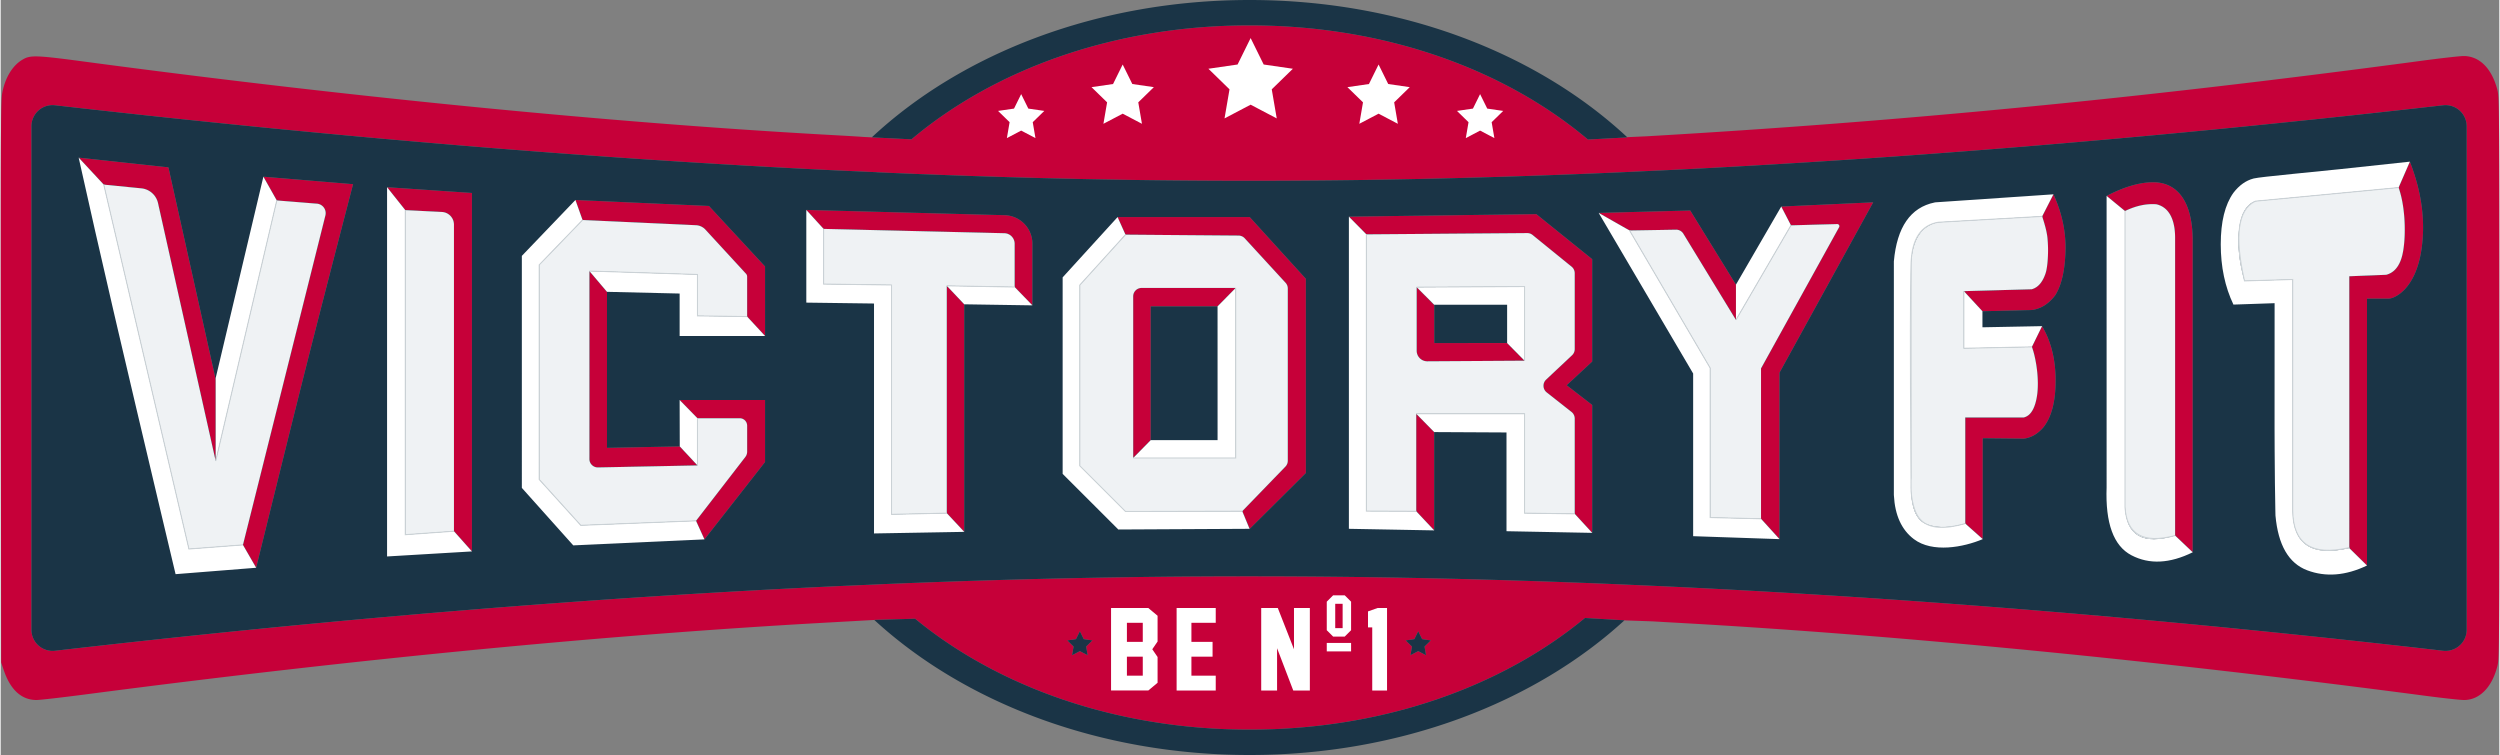 <svg height="755" width="2500" xmlns="http://www.w3.org/2000/svg" viewBox="0.93 0 2362.941 714"><rect x="0.93" y="0" width="2362.941" height="714" fill="#808080" stroke="none"/><g fill="none" fill-rule="evenodd"><g fill-rule="nonzero"><path d="M1182 24c127.003 0 239.267 40.944 317.642 105.978l2.365 1.978 37.277-2.03-.217-.203 18.307-.823c239.283-13.86 463.57-35.56 721.28-69.857l13.746-1.84c17.228-2.277 32.726-4.005 37.04-4.187l.276-.01.358-.006c14.85 0 26.466 11.467 31.742 31.2l.214.815c1.523 5.975 1.788 13.073 1.841 159.637V478.41c-.043 137.44-.34 145.567-1.799 151.407l-.253.978c-5.13 19.346-16.657 30.97-30.912 31.202l-.547.002-.265-.005c-3.035-.084-12.496-1.063-23.784-2.428l-5.96-.735-6.477-.831c-251.658-33.165-493.809-56.921-700.255-68.648l-18.531-1.042-12.445-.713-26.182-.914.062-.055-37.348-2.219C1420.82 649.22 1308.75 690 1182 690c-125.022 0-235.762-39.677-313.948-102.955l-2.36-1.925-38.622 1.137.025.023-7.833.447L778.374 589c-204.83 11.484-439.653 34.141-688.165 66.516l-11.656 1.518c-21.178 2.728-40.272 4.919-43.771 4.965l-.527-.005c-13.648-.28-23.834-9.486-30.089-27.242l-.192-.552-2.6-7.7-.3-265.5L1 277.778c-.07-161.491.183-183.52 1.43-190.056l.169-.842C5.435 73.077 12.206 62.05 21.17 56.64l.85-.503.41-.234c6.32-3.538 12.231-3.583 47.8 1.056l6 .789 16.091 2.143c243.303 32.265 483.643 55.848 684.964 67.268l20.416 1.139c4.31.248 8.262.483 11.501.684l4.453.284 3.318.235 8.737.444-.01-.005.003-.003 36.516 1.829C940.685 65.695 1053.838 24 1182 24zm-160.5 573l-3.674 7.444-8.214 1.193 5.944 5.794-1.403 8.182 7.347-3.863 7.347 3.863-1.403-8.182 5.944-5.794-8.214-1.193zm320 0l-3.674 7.444-8.214 1.193 5.944 5.794-1.403 8.182 7.347-3.863 7.347 3.863-1.403-8.182 5.944-5.794-8.214-1.193zM50 99.427c-10.93 0-19.813 8.77-20 19.657v476.459a20 20 0 0 0 .132 2.29c1.264 10.973 11.185 18.843 22.158 17.578 257.907-29.726 503.437-50.04 736.588-60.939l7.061-.327.004.005 34.98-1.521-.026-.027c120.2-5.068 237.067-7.602 350.603-7.602 111.806 0 226.844 2.457 345.116 7.373l6.455.27 34.95 1.544c234.968 10.83 482.531 31.239 742.689 61.224.76.088 1.525.133 2.29.133 10.93 0 19.813-8.77 20-19.657V119.43a20 20 0 0 0-.129-2.267c-1.251-10.974-11.163-18.856-22.137-17.604-260.93 29.759-505.777 50.221-734.543 61.386l-6.927.336.01-.007-.023-.028-34.76 1.633-.012.007C1412.14 168.295 1294.481 171 1181.5 171c-110.924 0-226.358-2.608-346.303-7.823l-5.715-.25-.012-.007.27-.29-.27.224-34.77-1.552-.013.017.011.007c-231.023-11.077-478.5-31.667-742.432-61.768-.752-.086-1.509-.131-2.266-.131zm180.036 415.872l77.966-311.535.061-.259a9 9 0 0 0-7.7-10.86l-.37-.037-37.956-3.056-12.676-22.46 84.83 7.077-10.6 40.802c-12.16 46.898-22.329 86.457-30.505 118.677l-4.946 19.56c-10.25 40.674-24.63 98.57-43.144 173.688l-2.472 10.03zm199.549-12.934V212.443l-.004-.298a12 12 0 0 0-11.09-11.667l-.303-.02-34.618-1.742-17.24-21.679 80.266 5.442v338.992zm-225.324-66.329L149.733 192.1l-.083-.353a18 18 0 0 0-15.346-13.592l-.367-.04-35.51-3.511-23.752-25.538 84.894 9.19 44.692 200.492zm455.622 4.11l-94.061 1.9h-.25a8 8 0 0 1-7.901-7.589l-.01-.249V256.333l16.652 19.652V423.51l68.817-1.357zM1811.83 510.98l-.334-.224c.436.297.878.585 1.327.861l-.443-.278a33.97 33.97 0 0 1-.55-.359l-.334-.224zm63.536-1.132l-1.102.457-.245.1c.456-.185.905-.37 1.347-.557zM959.834 230.544l-.004-.28a10 10 0 0 0-9.477-9.707l-.28-.01-170.92-4.087-16.348-17.942 187.548 4.984.438.015c14.277.607 25.616 12.253 25.841 26.541l.004.434v58.283l-16.802-17.346zm1210.004 265.589l-.047-.217.29 1.271c-.085-.348-.166-.7-.243-1.054zm-350.603-1.922l-.191-.116c.23.142.463.279.7.41l.641.333a15.608 15.608 0 0 1-1.15-.627l-.191-.116zm-3.837-3.205l-.116-.13c.182.208.368.41.556.607l.286.291a17.973 17.973 0 0 1-.726-.768l-.116-.13zm194.904-6.664l.106.799c-.037-.264-.072-.53-.106-.799zm-202.682-32.509l-.06 1.447-.017.433c.022-.62.047-1.246.077-1.88zM1151.719 289.74h-63.202v126.515l-16.599 16.88V280.297l.004-.25a8 8 0 0 1 7.747-7.746l.249-.004h88.94zm290.312 51.38l-91.941.564-.28-.002c-5.302-.113-9.598-4.357-9.776-9.657l-.006-.28v-60.198l16.671 16.923v35.936h68.863zM706.83 299.381v-37.816l-.007-.23a4 4 0 0 0-.898-2.304l-.151-.174-38.363-41.695-.252-.267a13 13 0 0 0-8.353-3.896l-.366-.022-107.247-4.92-6.735-18.934 126.303 5.646 53.046 57.22v65.753zm1235.387-115.615l.423.928c7.822 17.332 11.476 34.928 10.963 52.79-.522 18.18-3.699 32.026-9.53 41.536-6.165 8.209-13.466 12.903-21.904 14.083l-.479.063-46.616 1.184-17.585-19.013 64.201-1.792.335-.096c5.772-1.727 10.037-6.765 12.795-15.116 1.819-5.505 3.12-20.434 1.675-33.8-.495-4.584-1.985-10.74-4.469-18.469l-.47-1.446zm-133.385 54.68l.081-.419-.283 1.527c.065-.373.132-.742.202-1.107zm.346-1.69l.073-.327-.32 1.511c.079-.398.161-.793.247-1.183zm.52-2.173l.087-.332-.239.929c.05-.2.1-.4.152-.597zm19.493-23.31l-.093.031.093-.031.404-.133zm-5.226-18.201l.327-.11-.963.332c.211-.075.423-.15.636-.222zm1.565-.503l.85-.248c-.396.112-.79.228-1.18.35zm2.283-.628l.34-.083-1.669.434c.44-.123.882-.24 1.329-.35zm303.131-.743l.19-.094-.499.254c.103-.054.206-.108.31-.16zm-121.052 288.331l.105 1.713a69.175 69.175 0 0 1-.105-1.713zM1684.79 195.327l86.976-3.98-88.602 161.073v157.429l-17.493-19.262V348.412l73.842-133.54.07-.14a2 2 0 0 0-1.697-2.824l-.178-.003-43.706 1.199zm246.663 113.102l.41.699c8.266 14.258 12.399 31.146 12.399 50.664 0 19.838-3.81 34.571-11.429 44.201-5.274 6.205-11.346 9.803-18.216 10.792l-.48.065-38.77-.405v95.404l-16.562-14.734v-100.33h55.332l.29-.073c6.05-1.588 10.056-7.931 12.016-19.031 2.886-16.34-.947-37.354-4.254-46.69l-.232-.64-.114-.302zm-441.961 177.488v-90.069l-.006-.293a8 8 0 0 0-2.816-5.805l-.227-.185-23.444-18.473-.209-.17a8 8 0 0 1-.6-11.664l.282-.28 24.498-23.017.215-.21a8 8 0 0 0 2.3-5.305l.007-.315v-71.733l-.006-.3a8 8 0 0 0-2.72-5.716l-.23-.194-36.902-29.975-.258-.2a8 8 0 0 0-4.522-1.586l-.327-.004-152.06 1.203-16.55-16.762 177.284-2.365 52.841 42.587v96.825l-24.143 22.406 24.143 18.65v120.959zm567.767 20.553V224.268l-.006-.602c-.129-9.968-2.515-26.994-17.74-30.49-9.072-.683-18.486 1.231-28.242 5.743l-.698.326-.682.328-17.41-14.315.833-.427c16.332-8.324 30.737-12.485 43.215-12.485 18.844 0 37.044 12.655 37.406 54.763l.005 1.286v293.888zM658.504 492.536l46.67-60.42.198-.267a8 8 0 0 0 1.465-4.293l.007-.33V402.54l-.004-.24a7 7 0 0 0-6.756-6.756l-.24-.004h-39.961l-16.877-17.257h80.8v58.633l-57.319 73.176zm698.107 9.048l-17.018-18.085v-92.217l17.018 17.33zm242.143-302.508l43.21 70.096v33.387l-49.724-81.502-.151-.239a8 8 0 0 0-6.53-3.593h-.283l-43.9.744-29.24-16.635zm-703.106 71.211l16.537 17.488V502.98l-16.537-17.713zm320.244 170.978l.211-.228a8 8 0 0 0 2.033-5.007l.007-.328V272.827l-.007-.316a8 8 0 0 0-1.88-4.844l-.221-.251-38.6-42.033-.209-.219a8 8 0 0 0-5.302-2.361l-.317-.009-106.947-.87-7.49-16.635h124.983l53.085 58.38v183.68l-53.085 52.738-7.07-16.649zm1022.854-158.812v252.36l-16.784-16.512V261.26l34.911-1.39.372-.1c6.904-1.918 11.686-7.418 14.346-16.499 3.98-13.588 4.397-43.804-2.536-64.645l-.213-.629-.219-.629 10.667-24.482.398 1.026c10.797 28.042 14.366 55.066 10.708 81.07-5.497 39.086-25.867 47.308-31.15 47.469l-.155.002z" fill="#c60039"/><path d="M1499.175 584.41l37.348 2.218C1451.593 664.507 1324.293 714 1182 714c-142.52 0-269.998-49.651-354.93-127.743l38.623-1.137C944.003 649.517 1055.715 690 1182 690c126.75 0 238.82-40.782 317.175-105.59zM1021.5 597l3.674 7.444 8.214 1.193-5.944 5.794 1.403 8.182-7.347-3.863-7.347 3.863 1.403-8.182-5.944-5.794 8.214-1.193zm320 0l3.674 7.444 8.214 1.193-5.944 5.794 1.403 8.182-7.347-3.863-7.347 3.863 1.403-8.182-5.944-5.794 8.214-1.193zM50 99.427c.757 0 1.514.045 2.266.13 263.931 30.102 511.409 50.692 742.432 61.769l-.011-.007.013-.017 34.77 1.552.27-.224-.27.29.012.007C951.476 168.31 1068.815 171 1181.5 171c112.98 0 230.64-2.705 352.98-8.115l.011-.007 34.76-1.633.023.028-.01.007c230.748-11.088 477.905-31.662 741.47-61.722 10.974-1.252 20.886 6.63 22.137 17.604a20 20 0 0 1 .129 2.267v476.114c0 11.045-8.954 20-20 20a20 20 0 0 1-2.29-.132c-260.158-29.985-507.72-50.393-742.69-61.224l-34.95-1.543C1412.529 547.547 1295.34 545 1181.5 545c-113.536 0-230.403 2.534-350.603 7.602l.026.027-34.98 1.52-.004-.004c-235.253 10.817-483.137 31.24-743.649 61.266-10.973 1.265-20.894-6.605-22.158-17.578a20 20 0 0 1-.132-2.29V119.429c0-11.046 8.954-20.002 20-20.002zm199.361 67.666l12.676 22.459 37.957 3.056a9 9 0 0 1 8.008 11.156l-77.966 311.535 12.488 21.628c20.955-85.066 36.817-148.913 47.59-191.54 10.771-42.628 25.464-99.7 44.077-171.218zm2029.929-14.207l-10.667 24.482c7.38 20.865 7.03 52.04 2.968 65.903-2.708 9.243-7.614 14.776-14.718 16.6l-34.911 1.389V518.3l16.784 16.513v-252.36h20.345c5.025 0 25.752-7.99 31.305-47.472 3.703-26.32 0-53.686-11.106-82.095zm-242.76 19.46c-12.69 0-27.373 4.304-44.049 12.912l17.41 14.315c10.249-4.98 20.123-7.112 29.623-6.396 15.692 3.602 17.745 21.58 17.745 31.387V506.47l16.681 15.813V228.395c0-43.137-18.377-56.05-37.41-56.05zm-1670.2 4.691l17.24 21.679 34.618 1.743c6.385.32 11.397 5.591 11.397 11.984v289.922l17.01 19.106V182.479zm357.476 201.247h-80.8l16.877 17.257h39.96a7 7 0 0 1 7 7v24.684a8 8 0 0 1-1.668 4.89l-46.671 60.421 7.983 17.557 57.319-73.176zm1047.96-186.936l-86.976 3.98 9.212 17.776 43.706-1.2a2 2 0 0 1 1.805 2.968l-73.842 133.54v142.175l17.493 19.262v-157.43zm159.687 117.08l-9.61 19.621c3.375 8.795 7.587 30.718 4.6 47.632-1.99 11.276-6.093 17.644-12.306 19.103h-55.332v100.331l16.561 14.734v-95.404l38.77.405c7.068-.889 13.3-4.508 18.697-10.857 7.62-9.63 11.429-24.363 11.429-44.201s-4.27-36.959-12.809-51.363zM1453.201 202.5l-177.284 2.365 16.55 16.762 152.06-1.203a8 8 0 0 1 5.107 1.79l36.902 29.975a8 8 0 0 1 2.956 6.21v71.733a8 8 0 0 1-2.522 5.83l-24.498 23.017a8 8 0 0 0 .527 12.114l23.444 18.473a8 8 0 0 1 3.049 6.283v90.07l16.55 18.008V382.968l-24.143-18.651 24.143-22.406v-96.825zm-557.553 67.788v214.98l16.537 17.713V287.775zm443.945 120.995v92.217l17.018 18.085v-92.972zm-157.44-185.993h-124.982l7.489 16.636 106.947.869a8 8 0 0 1 5.827 2.589l38.6 42.033a8 8 0 0 1 2.109 5.411v162.875a8 8 0 0 1-2.251 5.563l-40.809 42.173 7.07 16.649 53.085-52.737V263.67zM557.66 256.333v177.795l.002.08a8 8 0 0 0 8.16 7.837l94.06-1.9-16.752-17.992-68.817 1.357V275.985zM74.675 149.066l23.752 25.538 35.51 3.51a18 18 0 0 1 15.796 13.986l54.528 243.936v-77.288l-44.692-200.492zm1094.183 123.23h-88.94a8 8 0 0 0-8 8v152.838l16.599-16.88V289.74h63.202zm171.17-.75v60.198c.034 5.523 4.539 9.973 10.062 9.939l91.941-.564-16.47-16.714H1356.7V288.47zm-795.571-82.423l6.735 18.935 107.247 4.92a13 13 0 0 1 8.971 4.184l38.363 41.695a4 4 0 0 1 1.056 2.708v37.816l16.977 18.361V251.99l-53.046-57.22zm1054.297 9.953l-86.617 2.258 29.239 16.635 43.9-.744a8 8 0 0 1 6.964 3.832l49.725 81.502v-33.387zm343.462-15.31l-10.66 20.852c2.766 8.411 4.412 15.05 4.938 19.914 1.445 13.367.144 28.296-1.675 33.801-2.81 8.511-7.187 13.582-13.13 15.212l-64.2 1.792 17.584 19.013 46.616-1.184c8.64-1.067 16.102-5.782 22.383-14.146 5.831-9.51 9.008-23.355 9.53-41.536s-3.273-36.087-11.386-53.718zM762.805 198.518l16.347 17.942 170.921 4.087a10 10 0 0 1 9.761 9.997v40.885l16.802 17.346v-58.283c0-14.632-11.656-26.602-26.283-26.99zM1182 0c143.842 0 272.363 50.577 357.284 129.925l-37.277 2.031C1423.533 65.776 1310.286 24 1182 24c-128.162 0-241.315 41.695-319.78 107.765l-37.467-1.875C909.675 50.562 1038.18 0 1182 0z" fill="#1a3446"/><path d="M1150 575v14h-23v18h20v14h-20v18h23v14h-37v-78zm58.7 0l15.3 39v-39h15v78h-15.7l-15.3-40v40h-15v-78zm103.3 0v78h-14v-59.647h-4V578.2l9-3.2zm-225.75 0l8.75 7.313v24.375l-5 7.312 5 7.313v24.375l-8.75 7.312H1051v-78zm-5.25 46h-15v18h15zm197-13v8h-23v-8zm-197-19h-15v18h15zm191-26l6 6v27l-6 6h-11l-6-6v-27l6-6zm-2 8h-7v23h7zm1009.29-418.114l-10.667 24.482-135.415 12.88c-8.504 2.896-13.644 11.672-15.421 26.329s-.072 31.015 5.116 49.074l45.582-1.343v218.88c.391 31.777 18.217 43.482 53.477 35.113l16.784 16.512c-20.154 9.628-38.997 11.136-56.528 4.522-17.53-6.614-27.544-23.892-30.04-51.835l-.102-4.699c-.322-15.677-.544-34.562-.666-56.655l-.083-20.608c-.078-28.293-.065-67.896.037-118.81l-38.93 1.327c-7.997-16.738-11.996-35.749-11.996-57.033s3.999-37.518 11.996-48.701c5.48-7.113 11.793-11.604 18.939-13.473l.323-.08c3.724-.86 16.316-2.212 37.012-4.305l44.065-4.445c13.913-1.435 36.085-3.812 66.517-7.132zm-2204.615-3.82l23.752 25.538 80.52 344.582 51.09-3.887 12.487 21.628-76.203 6.053-13.675-57.623c-17.55-74.038-31.36-132.66-41.428-175.864l-4.04-17.377c-11.62-50.085-22.455-97.768-32.503-143.05zm1917.806 36.192l17.41 14.315V479.53c1.33 27.114 17.119 36.094 47.368 26.94l16.681 15.814c-21.768 10.729-41.098 11.669-57.988 2.82s-24.713-30.275-23.47-64.28zm-1626.152-8.22l17.241 21.678v306.938l46.015-3.289 17.01 19.106-80.266 4.77zm1575.887 6.728l-10.66 20.852-98.357 5.592c-15.476 3.089-23.987 15.571-25.535 37.446l-.044.666v203.511l-.061 1.455c-.885 23.553 3.59 37.495 13.421 41.827 9.872 4.35 22.235 4.42 37.092.21l.733-.21 16.561 14.734c-18.24 7.71-47.538 13.268-65.135 0-11.589-8.74-17.89-22.516-18.9-41.331l-.036-.69V247.205c2.906-32.449 15.746-51.022 38.52-55.72l.693-.138zm-1397.759 5.357l6.735 18.935-40.98 42.43v202.93l39.317 43.383 108.975-4.265 7.983 17.557-124.065 5.67-48.634-54.374V241.986zm967.68 12.211l29.239 16.635 76.207 130.054v141.41l48.088 1.154 17.493 19.262-81.673-2.784v-153.84zm-749.332-2.816l16.347 17.942v52.173l64.238.869v216.92l52.258-1.155 16.537 17.713-85.355 1.499V287.038l-64.025-.854zm679.226 192.764v93.982l47.46.653 16.551 18.009-81.067-1.565v-93.386l-68.364-.363-17.018-17.33zm-166.114-186.418l16.55 16.762V483.33l47.126.169 17.018 18.085-80.694-1.497zm-218.746.425l7.489 16.636-43.185 47.634v170.997l43.185 43.16 110.423-.278 6.917 16.649-124.11.657-52.666-52.599V262.317zM643.006 378.284l16.877 17.257v44.605l-16.753-17.993zM249.36 167.093l12.676 22.459-57.776 246.484V357.5zm919.497 105.204v160.837h-96.94l16.599-16.88h63.22l-.018-126.515zm273.173-1.314v70.136l-16.47-16.714v-36.198h-68.95l-16.583-16.661zm415.457 4.354l17.585 19.013v15.173l56.38-1.094-9.61 19.62-64.355 1.304zM557.66 256.333l102.223 3.252v39.134l46.946.662 16.977 18.361h-80.8v-40.14l-68.693-1.617zm1127.13-61.006l9.212 17.777-52.037 89.455v-33.387zm-789.142 74.96l64.186 1.142 16.802 17.346-64.451-1zM1400 89.002l6.76 13.694 15.114 2.197-10.937 10.66 2.582 15.054L1400 123.5l-13.52 7.107 2.583-15.053-10.937-10.661 15.114-2.197zM965.999 89l6.76 13.695 15.115 2.197-10.937 10.66 2.582 15.054L966 123.5l-13.52 7.107 2.583-15.053-10.937-10.661 15.114-2.197zm96-28l9.112 18.46 20.372 2.96-14.742 14.369 3.48 20.29L1062 107.5l-18.221 9.58 3.48-20.29-14.742-14.37 20.372-2.96zm242.001 0l9.11 18.46 20.373 2.96-14.742 14.369 3.48 20.29L1304 107.5l-18.221 9.58 3.48-20.29-14.742-14.37 20.372-2.96zM1183 36l12.343 25.01 27.601 4.011-19.972 19.468 4.715 27.49L1183 99l-24.687 12.979 4.715-27.49-19.972-19.468 27.6-4.01z" fill="#fff"/></g><path d="M98.427 174.604l35.51 3.51a18 18 0 0 1 15.713 13.633l.083.353 54.528 243.936 57.776-246.484 37.957 3.056a9 9 0 0 1 8.07 10.897l-.062.259-77.966 311.535-51.089 3.887zm2170.196 2.764c7.38 20.865 7.03 52.04 2.968 65.903-2.66 9.081-7.442 14.58-14.346 16.5l-.372.1-34.911 1.389V518.3c-34.907 8.286-52.727-3.102-53.46-34.165l-.017-.947v-218.88l-45.582 1.343c-5.188-18.06-6.893-34.417-5.116-49.074 1.753-14.464 6.782-23.201 15.087-26.212l.334-.117zm-258.732 22.205c10.249-4.98 20.123-7.112 29.623-6.396 15.535 3.566 17.702 21.222 17.744 31.09V506.47c-29.946 9.062-45.72.35-47.323-26.133l-.044-.808zM383.57 505.654V198.716l34.617 1.743c6.285.316 11.24 5.428 11.393 11.686l.004.298v289.922zm1474.501-10.328c-14.857 4.209-27.22 4.139-37.092-.21-9.932-4.377-14.396-18.561-13.392-42.552l.032-.73V248.321l.044-.666c1.532-21.656 9.89-34.106 25.073-37.35l.462-.096 98.356-5.592.477 1.467c2.405 7.485 3.876 13.494 4.414 18.026l.048.421c1.445 13.367.144 28.296-1.675 33.801-2.758 8.35-7.023 13.39-12.795 15.116l-.335.096-64.2 1.792v54.016l64.354-1.304.229.613c3.294 9.06 7.2 29.996 4.47 46.447l-.099.572c-1.96 11.1-5.965 17.443-12.017 19.031l-.29.072h-55.331v100.331zM510.212 250.487l40.98-42.43 107.247 4.92a13 13 0 0 1 8.72 3.918l.251.267 38.363 41.695a4 4 0 0 1 1.05 2.477l.006.231v37.816l-46.946-.662v-39.134l-102.223-3.252.002 177.875a8 8 0 0 0 7.91 7.838h.25l94.06-1.9V395.54h39.962a7 7 0 0 1 6.996 6.76l.004.24v24.684a8 8 0 0 1-1.472 4.624l-.197.267-46.671 60.42-108.975 4.265-39.317-43.383zm1031.164-32.518l43.9-.744a8 8 0 0 1 6.813 3.593l.151.24 49.725 81.5 52.037-89.454 43.706-1.2a2 2 0 0 1 1.875 2.828l-.07.14-73.842 133.54v142.175l-48.088-1.154v-141.41l-76.207-130.054 43.9-.744zm-99.345 267.295v-93.982h-102.438v92.217l-47.126-.169V221.626l152.06-1.203a8.002 8.002 0 0 1 4.849 1.59l.258.2 36.902 29.975a8 8 0 0 1 2.95 5.91l.006.3v71.733a8 8 0 0 1-2.307 5.62l-.215.21-24.498 23.017a8 8 0 0 0 .318 11.944l.21.17 23.443 18.473a8 8 0 0 1 3.043 5.99l.006.293v90.07zm-598.64 1.158v-216.92l-64.239-.87V216.46l170.921 4.087a10 10 0 0 1 9.757 9.717l.004.28v40.885l-64.186-1.142v214.98zm178.084-216.863l43.185-47.634 106.947.869a8 8 0 0 1 5.619 2.37l.208.219 38.6 42.033a8 8 0 0 1 2.102 5.095l.007.316v162.875a8 8 0 0 1-2.04 5.335l-.211.228-40.809 42.173 2.622 6.175-.04.042-2.582-6.217-110.423.279-43.185-43.16zm147.383 163.575V272.297h-88.94a8 8 0 0 0-7.996 7.75l-.004.25v152.837zm273.173-162.15l-102.003.562 7.948 7.985h-.082l-7.866-7.985v60.198c.034 5.43 4.387 9.822 9.782 9.937l.28.002 91.941-.564z" fill="#eff2f4"/><path d="M2268.576 176.87l.094.996-135.328 12.871-.48.236c-15.557 7.864-18.894 32.145-9.84 72.925l.278 1.241 45.685-1.346V483.18c.466 30.73 17.63 42.159 51.821 34.423l1.041-.24.23.973c-35.113 8.26-53.246-3.184-54.072-34.203l-.02-.946V264.823l-45.478 1.34-.379-1.676c-9.264-41.488-5.866-66.332 10.37-74.45l.496-.241.166-.046zM98.914 174.49l80.423 344.164 50.661-3.854.076.997-51.516 3.92-80.618-345zm1911.477 25.083l-.001 279.927c1.488 25.371 16.66 34.246 45.851 26.72l.889-.233.258.966c-30.035 8.007-46.129-.896-47.947-26.638l-.05-.786V199.573zm-1626.32-.857v306.401l45.478-3.25.072.997-46.55 3.327V198.716zm1547.456 5.403l.057.998-98.302 5.586c-15.7 2.648-24.074 14.916-25.133 36.968l-.056 1.331-.048 1.328c-.721 20.862-.815 75.092-.284 162.656l.134 20.799.223 30.944c1.095 13.127 4.29 22.18 9.543 27.167 7.811 7.414 21.526 8.263 40.375 2.92l.63-.181.278.96c-19.48 5.631-33.753 4.828-41.972-2.974-5.466-5.188-8.737-14.46-9.852-27.847l-.206-28.239c-.71-103.473-.65-165.98.178-187.537l.058-1.38c1.071-22.252 9.57-34.91 25.535-37.821l.486-.086zM550.833 207.71l.719.695-40.84 42.284v202.536l39.031 43.067 108.741-4.255.04.999-109.208 4.274-39.604-43.7V250.286zm990.974 10.006l76.276 130.172v141.056l47.6 1.143-.024 1-48.576-1.166V348.159l-76.138-129.937zm-762.155-1.256v51.68l64.238.869V485.91l51.747-1.144.022 1-52.769 1.167V269.995l-64.238-.869V216.46zm662.88 174.322v93.989l46.967.647-.014 1-47.954-.661v-93.975h-101.938v-1zm-378.243-169.193l.741.672-43.055 47.491v170.597l42.891 42.867 110.216-.278.002 1-110.63.28-43.48-43.455V269.366zm228.678.037v261.206l46.628.167-.004 1-47.624-.17V221.625zM660.383 395.541v44.605h-1V395.54zM261.55 189.438l.974.228-57.776 246.484-.974-.228zm907.808 82.859v161.337h-97.44v-1h96.44V272.297zm273.173-1.816v70.638h-1v-69.633l-101.5.56-.005-1zm415.457 4.856v53.506l63.845-1.294.02 1-64.865 1.314v-54.526zm-164.418-62.484l.864.502-52.037 89.455-.864-.503zm-1135.894 42.98l102.707 3.268v39.125l46.453.655-.014 1-47.44-.67V260.07l-101.738-3.236zm337.981 13.954l64.186 1.142-.018 1-64.185-1.142zM2133.421 190.7l-.166.046.087-.009z" fill="#cbd2d6" fill-rule="nonzero"/></g></svg>